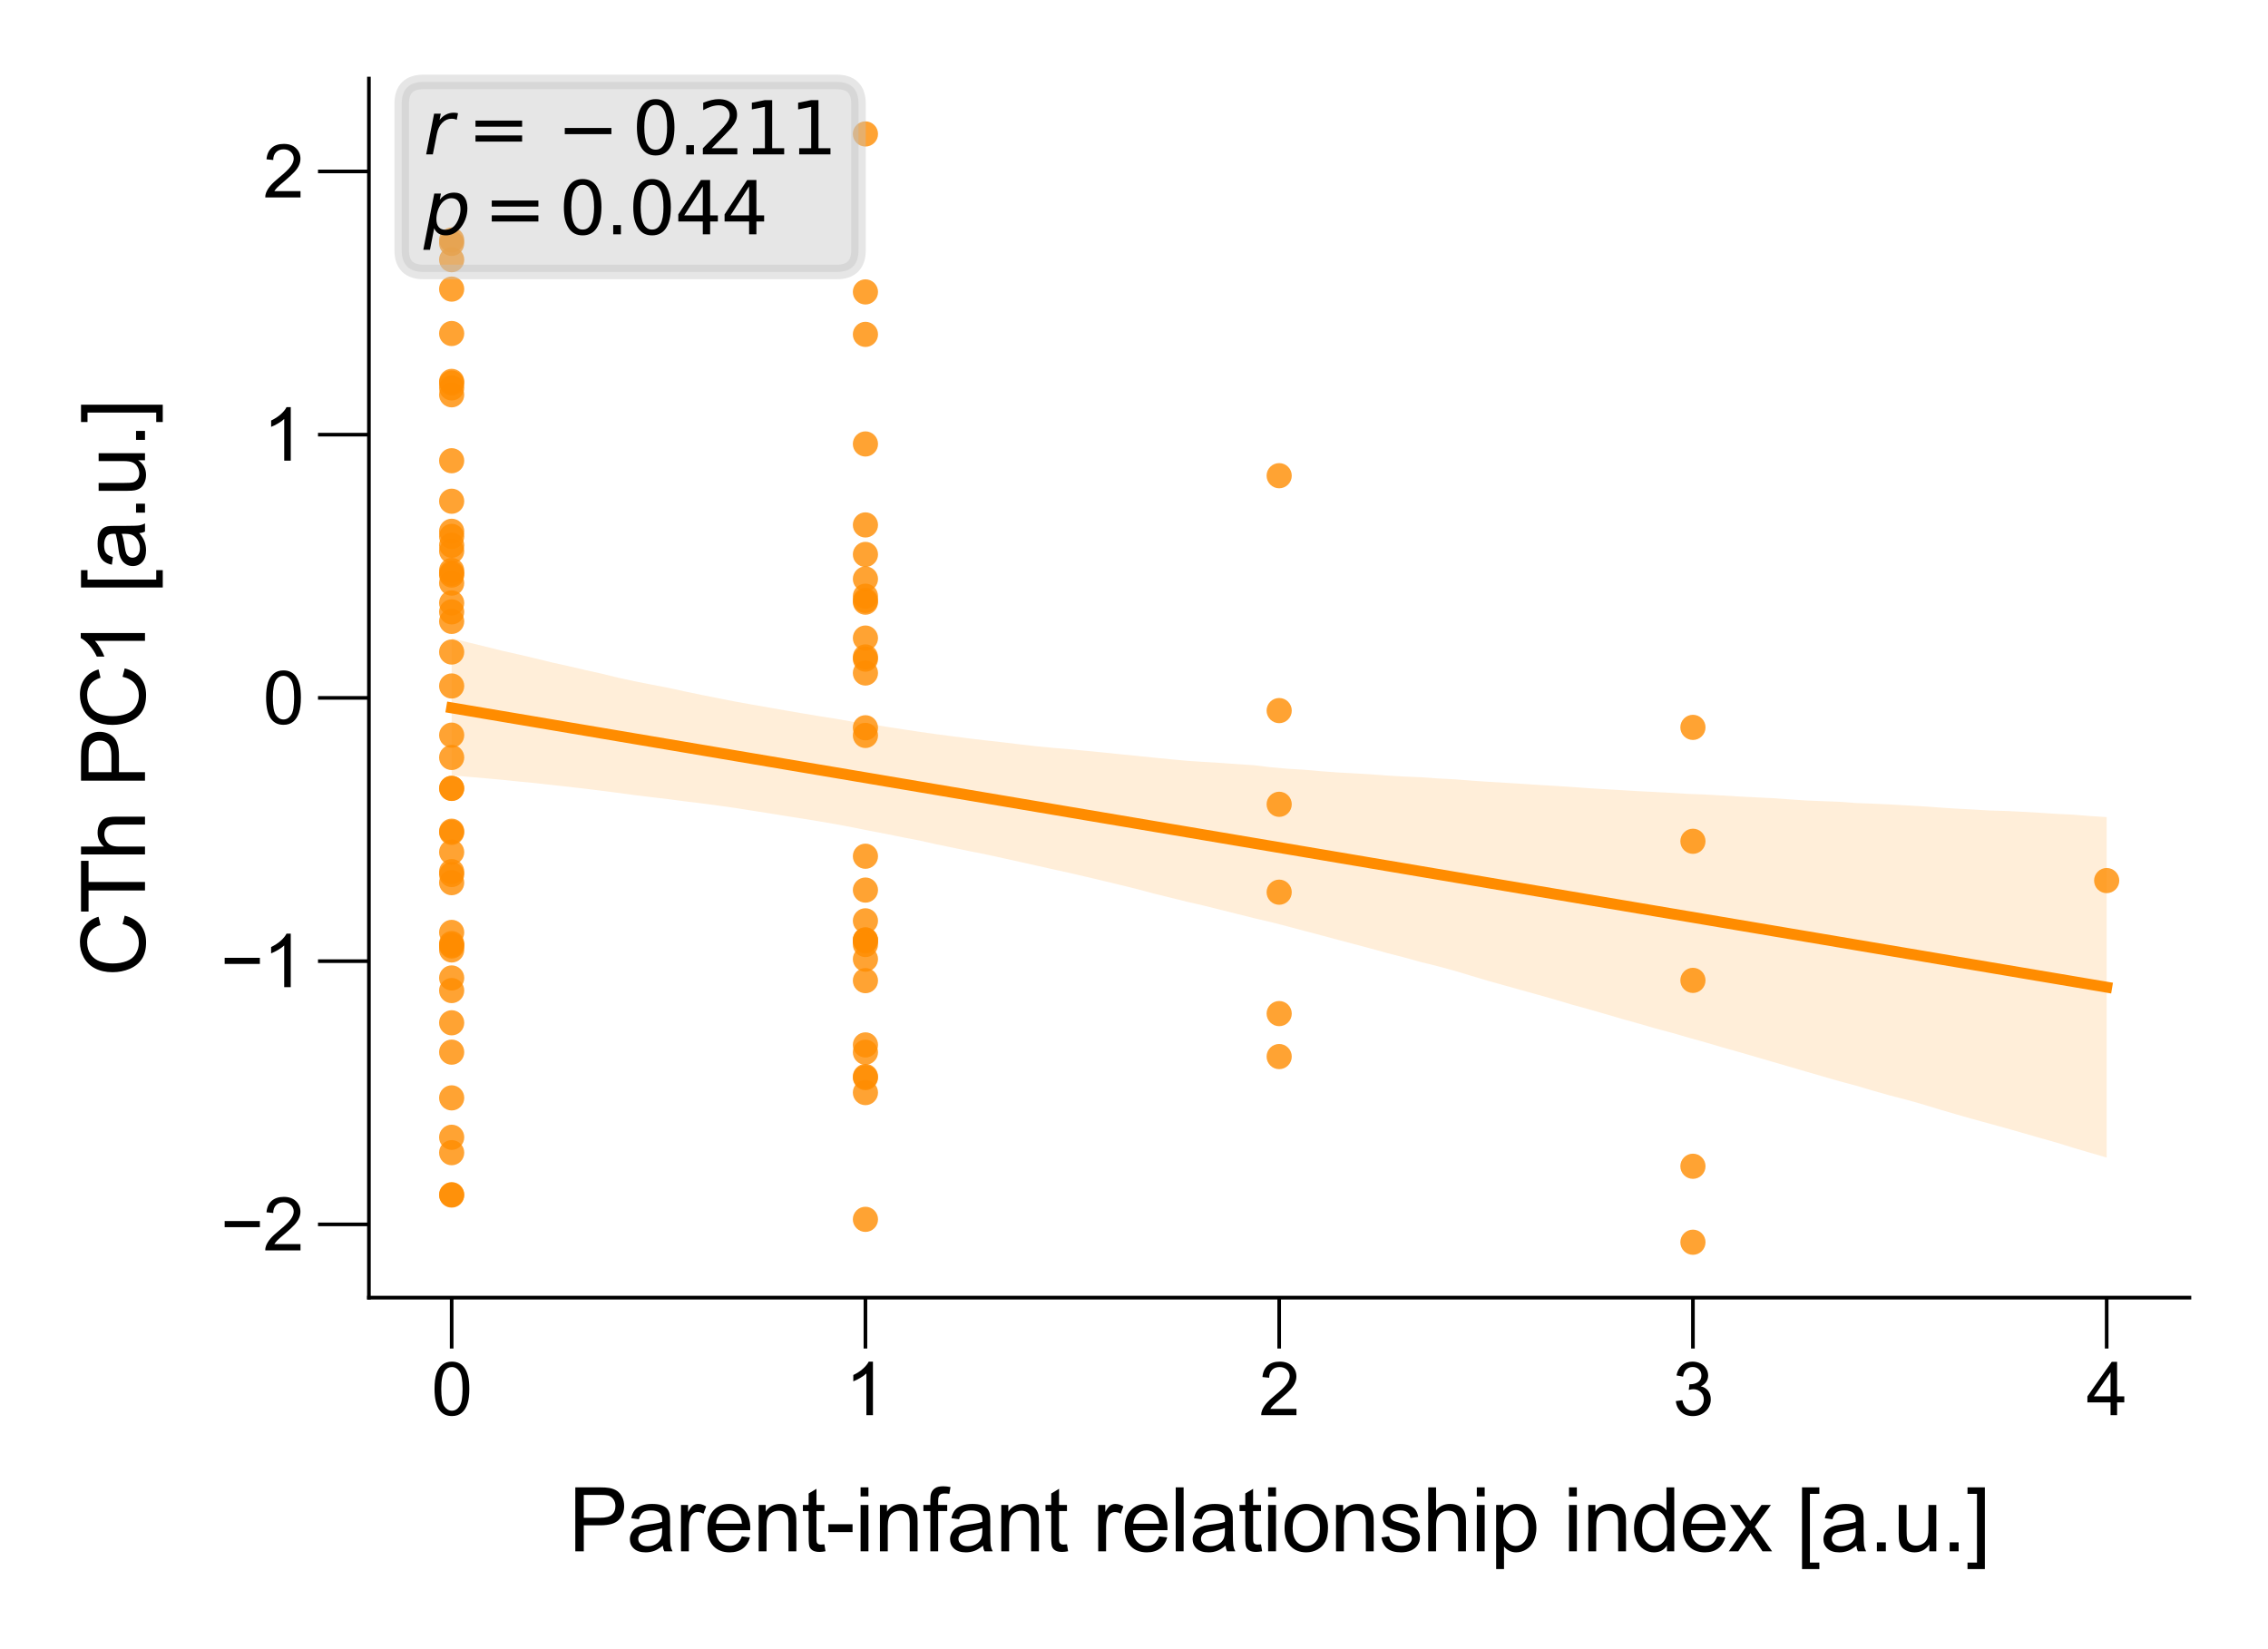 <?xml version="1.0" encoding="utf-8" standalone="no"?>
<!DOCTYPE svg PUBLIC "-//W3C//DTD SVG 1.1//EN"
  "http://www.w3.org/Graphics/SVG/1.1/DTD/svg11.dtd">
<svg xmlns:xlink="http://www.w3.org/1999/xlink" width="155.906pt" height="113.386pt" viewBox="0 0 155.906 113.386" xmlns="http://www.w3.org/2000/svg" version="1.1">
 <defs>
  <style type="text/css">*{stroke-linejoin: round; stroke-linecap: butt}</style>
 </defs>
 <g id="figure_1">
  <g id="patch_1">
   <path d="M 0 113.386 
L 155.906 113.386 
L 155.906 0 
L 0 0 
z
" style="fill: #ffffff"/>
  </g>
  <g id="axes_1">
   <g id="patch_2">
    <path d="M 25.36 89.218 
L 150.506 89.218 
L 150.506 5.4 
L 25.36 5.4 
z
" style="fill: #ffffff"/>
   </g>
   <g id="PathCollection_1">
    <defs>
     <path id="C0_0_59b80aefec" d="M 0 0.866 
C 0.23 0.866 0.45 0.775 0.612 0.612 
C 0.775 0.45 0.866 0.23 0.866 -0 
C 0.866 -0.23 0.775 -0.45 0.612 -0.612 
C 0.45 -0.775 0.23 -0.866 0 -0.866 
C -0.23 -0.866 -0.45 -0.775 -0.612 -0.612 
C -0.775 -0.45 -0.866 -0.23 -0.866 0 
C -0.866 0.23 -0.775 0.45 -0.612 0.612 
C -0.45 0.775 -0.23 0.866 0 0.866 
z
"/>
    </defs>
    <g clip-path="url(#p3f07dec736)">
     <use xlink:href="#C0_0_59b80aefec" x="31.048" y="39.413" style="fill: #ff8c00; fill-opacity: 0.8"/>
    </g>
    <g clip-path="url(#p3f07dec736)">
     <use xlink:href="#C0_0_59b80aefec" x="59.491" y="58.869" style="fill: #ff8c00; fill-opacity: 0.8"/>
    </g>
    <g clip-path="url(#p3f07dec736)">
     <use xlink:href="#C0_0_59b80aefec" x="31.048" y="26.334" style="fill: #ff8c00; fill-opacity: 0.8"/>
    </g>
    <g clip-path="url(#p3f07dec736)">
     <use xlink:href="#C0_0_59b80aefec" x="31.048" y="36.527" style="fill: #ff8c00; fill-opacity: 0.8"/>
    </g>
    <g clip-path="url(#p3f07dec736)">
     <use xlink:href="#C0_0_59b80aefec" x="59.491" y="64.938" style="fill: #ff8c00; fill-opacity: 0.8"/>
    </g>
    <g clip-path="url(#p3f07dec736)">
     <use xlink:href="#C0_0_59b80aefec" x="31.048" y="54.208" style="fill: #ff8c00; fill-opacity: 0.8"/>
    </g>
    <g clip-path="url(#p3f07dec736)">
     <use xlink:href="#C0_0_59b80aefec" x="31.048" y="78.192" style="fill: #ff8c00; fill-opacity: 0.8"/>
    </g>
    <g clip-path="url(#p3f07dec736)">
     <use xlink:href="#C0_0_59b80aefec" x="116.375" y="57.841" style="fill: #ff8c00; fill-opacity: 0.8"/>
    </g>
    <g clip-path="url(#p3f07dec736)">
     <use xlink:href="#C0_0_59b80aefec" x="31.048" y="65.313" style="fill: #ff8c00; fill-opacity: 0.8"/>
    </g>
    <g clip-path="url(#p3f07dec736)">
     <use xlink:href="#C0_0_59b80aefec" x="59.491" y="9.21" style="fill: #ff8c00; fill-opacity: 0.8"/>
    </g>
    <g clip-path="url(#p3f07dec736)">
     <use xlink:href="#C0_0_59b80aefec" x="87.933" y="72.643" style="fill: #ff8c00; fill-opacity: 0.8"/>
    </g>
    <g clip-path="url(#p3f07dec736)">
     <use xlink:href="#C0_0_59b80aefec" x="59.491" y="45.167" style="fill: #ff8c00; fill-opacity: 0.8"/>
    </g>
    <g clip-path="url(#p3f07dec736)">
     <use xlink:href="#C0_0_59b80aefec" x="59.491" y="38.119" style="fill: #ff8c00; fill-opacity: 0.8"/>
    </g>
    <g clip-path="url(#p3f07dec736)">
     <use xlink:href="#C0_0_59b80aefec" x="59.491" y="22.99" style="fill: #ff8c00; fill-opacity: 0.8"/>
    </g>
    <g clip-path="url(#p3f07dec736)">
     <use xlink:href="#C0_0_59b80aefec" x="59.491" y="61.196" style="fill: #ff8c00; fill-opacity: 0.8"/>
    </g>
    <g clip-path="url(#p3f07dec736)">
     <use xlink:href="#C0_0_59b80aefec" x="31.048" y="37.887" style="fill: #ff8c00; fill-opacity: 0.8"/>
    </g>
    <g clip-path="url(#p3f07dec736)">
     <use xlink:href="#C0_0_59b80aefec" x="59.491" y="41.402" style="fill: #ff8c00; fill-opacity: 0.8"/>
    </g>
    <g clip-path="url(#p3f07dec736)">
     <use xlink:href="#C0_0_59b80aefec" x="59.491" y="41.284" style="fill: #ff8c00; fill-opacity: 0.8"/>
    </g>
    <g clip-path="url(#p3f07dec736)">
     <use xlink:href="#C0_0_59b80aefec" x="59.491" y="71.842" style="fill: #ff8c00; fill-opacity: 0.8"/>
    </g>
    <g clip-path="url(#p3f07dec736)">
     <use xlink:href="#C0_0_59b80aefec" x="87.933" y="48.856" style="fill: #ff8c00; fill-opacity: 0.8"/>
    </g>
    <g clip-path="url(#p3f07dec736)">
     <use xlink:href="#C0_0_59b80aefec" x="59.491" y="83.834" style="fill: #ff8c00; fill-opacity: 0.8"/>
    </g>
    <g clip-path="url(#p3f07dec736)">
     <use xlink:href="#C0_0_59b80aefec" x="31.048" y="64.872" style="fill: #ff8c00; fill-opacity: 0.8"/>
    </g>
    <g clip-path="url(#p3f07dec736)">
     <use xlink:href="#C0_0_59b80aefec" x="31.048" y="47.164" style="fill: #ff8c00; fill-opacity: 0.8"/>
    </g>
    <g clip-path="url(#p3f07dec736)">
     <use xlink:href="#C0_0_59b80aefec" x="31.048" y="37.489" style="fill: #ff8c00; fill-opacity: 0.8"/>
    </g>
    <g clip-path="url(#p3f07dec736)">
     <use xlink:href="#C0_0_59b80aefec" x="144.817" y="60.543" style="fill: #ff8c00; fill-opacity: 0.8"/>
    </g>
    <g clip-path="url(#p3f07dec736)">
     <use xlink:href="#C0_0_59b80aefec" x="116.375" y="50.01" style="fill: #ff8c00; fill-opacity: 0.8"/>
    </g>
    <g clip-path="url(#p3f07dec736)">
     <use xlink:href="#C0_0_59b80aefec" x="31.048" y="39.221" style="fill: #ff8c00; fill-opacity: 0.8"/>
    </g>
    <g clip-path="url(#p3f07dec736)">
     <use xlink:href="#C0_0_59b80aefec" x="31.048" y="16.733" style="fill: #ff8c00; fill-opacity: 0.8"/>
    </g>
    <g clip-path="url(#p3f07dec736)">
     <use xlink:href="#C0_0_59b80aefec" x="59.491" y="75.12" style="fill: #ff8c00; fill-opacity: 0.8"/>
    </g>
    <g clip-path="url(#p3f07dec736)">
     <use xlink:href="#C0_0_59b80aefec" x="59.491" y="74.013" style="fill: #ff8c00; fill-opacity: 0.8"/>
    </g>
    <g clip-path="url(#p3f07dec736)">
     <use xlink:href="#C0_0_59b80aefec" x="31.048" y="44.829" style="fill: #ff8c00; fill-opacity: 0.8"/>
    </g>
    <g clip-path="url(#p3f07dec736)">
     <use xlink:href="#C0_0_59b80aefec" x="31.048" y="36.879" style="fill: #ff8c00; fill-opacity: 0.8"/>
    </g>
    <g clip-path="url(#p3f07dec736)">
     <use xlink:href="#C0_0_59b80aefec" x="59.491" y="40.992" style="fill: #ff8c00; fill-opacity: 0.8"/>
    </g>
    <g clip-path="url(#p3f07dec736)">
     <use xlink:href="#C0_0_59b80aefec" x="87.933" y="69.689" style="fill: #ff8c00; fill-opacity: 0.8"/>
    </g>
    <g clip-path="url(#p3f07dec736)">
     <use xlink:href="#C0_0_59b80aefec" x="31.048" y="52.079" style="fill: #ff8c00; fill-opacity: 0.8"/>
    </g>
    <g clip-path="url(#p3f07dec736)">
     <use xlink:href="#C0_0_59b80aefec" x="59.491" y="64.616" style="fill: #ff8c00; fill-opacity: 0.8"/>
    </g>
    <g clip-path="url(#p3f07dec736)">
     <use xlink:href="#C0_0_59b80aefec" x="31.048" y="34.461" style="fill: #ff8c00; fill-opacity: 0.8"/>
    </g>
    <g clip-path="url(#p3f07dec736)">
     <use xlink:href="#C0_0_59b80aefec" x="59.491" y="64.691" style="fill: #ff8c00; fill-opacity: 0.8"/>
    </g>
    <g clip-path="url(#p3f07dec736)">
     <use xlink:href="#C0_0_59b80aefec" x="59.491" y="43.869" style="fill: #ff8c00; fill-opacity: 0.8"/>
    </g>
    <g clip-path="url(#p3f07dec736)">
     <use xlink:href="#C0_0_59b80aefec" x="59.491" y="36.091" style="fill: #ff8c00; fill-opacity: 0.8"/>
    </g>
    <g clip-path="url(#p3f07dec736)">
     <use xlink:href="#C0_0_59b80aefec" x="59.491" y="65.944" style="fill: #ff8c00; fill-opacity: 0.8"/>
    </g>
    <g clip-path="url(#p3f07dec736)">
     <use xlink:href="#C0_0_59b80aefec" x="31.048" y="65.042" style="fill: #ff8c00; fill-opacity: 0.8"/>
    </g>
    <g clip-path="url(#p3f07dec736)">
     <use xlink:href="#C0_0_59b80aefec" x="31.048" y="42.068" style="fill: #ff8c00; fill-opacity: 0.8"/>
    </g>
    <g clip-path="url(#p3f07dec736)">
     <use xlink:href="#C0_0_59b80aefec" x="31.048" y="26.221" style="fill: #ff8c00; fill-opacity: 0.8"/>
    </g>
    <g clip-path="url(#p3f07dec736)">
     <use xlink:href="#C0_0_59b80aefec" x="116.375" y="80.185" style="fill: #ff8c00; fill-opacity: 0.8"/>
    </g>
    <g clip-path="url(#p3f07dec736)">
     <use xlink:href="#C0_0_59b80aefec" x="31.048" y="57.148" style="fill: #ff8c00; fill-opacity: 0.8"/>
    </g>
    <g clip-path="url(#p3f07dec736)">
     <use xlink:href="#C0_0_59b80aefec" x="31.048" y="42.724" style="fill: #ff8c00; fill-opacity: 0.8"/>
    </g>
    <g clip-path="url(#p3f07dec736)">
     <use xlink:href="#C0_0_59b80aefec" x="59.491" y="50.565" style="fill: #ff8c00; fill-opacity: 0.8"/>
    </g>
    <g clip-path="url(#p3f07dec736)">
     <use xlink:href="#C0_0_59b80aefec" x="31.048" y="39.537" style="fill: #ff8c00; fill-opacity: 0.8"/>
    </g>
    <g clip-path="url(#p3f07dec736)">
     <use xlink:href="#C0_0_59b80aefec" x="59.491" y="30.524" style="fill: #ff8c00; fill-opacity: 0.8"/>
    </g>
    <g clip-path="url(#p3f07dec736)">
     <use xlink:href="#C0_0_59b80aefec" x="31.048" y="79.251" style="fill: #ff8c00; fill-opacity: 0.8"/>
    </g>
    <g clip-path="url(#p3f07dec736)">
     <use xlink:href="#C0_0_59b80aefec" x="116.375" y="85.408" style="fill: #ff8c00; fill-opacity: 0.8"/>
    </g>
    <g clip-path="url(#p3f07dec736)">
     <use xlink:href="#C0_0_59b80aefec" x="31.048" y="82.139" style="fill: #ff8c00; fill-opacity: 0.8"/>
    </g>
    <g clip-path="url(#p3f07dec736)">
     <use xlink:href="#C0_0_59b80aefec" x="31.048" y="27.144" style="fill: #ff8c00; fill-opacity: 0.8"/>
    </g>
    <g clip-path="url(#p3f07dec736)">
     <use xlink:href="#C0_0_59b80aefec" x="59.491" y="67.423" style="fill: #ff8c00; fill-opacity: 0.8"/>
    </g>
    <g clip-path="url(#p3f07dec736)">
     <use xlink:href="#C0_0_59b80aefec" x="87.933" y="55.299" style="fill: #ff8c00; fill-opacity: 0.8"/>
    </g>
    <g clip-path="url(#p3f07dec736)">
     <use xlink:href="#C0_0_59b80aefec" x="31.048" y="31.677" style="fill: #ff8c00; fill-opacity: 0.8"/>
    </g>
    <g clip-path="url(#p3f07dec736)">
     <use xlink:href="#C0_0_59b80aefec" x="31.048" y="64.974" style="fill: #ff8c00; fill-opacity: 0.8"/>
    </g>
    <g clip-path="url(#p3f07dec736)">
     <use xlink:href="#C0_0_59b80aefec" x="59.491" y="64.638" style="fill: #ff8c00; fill-opacity: 0.8"/>
    </g>
    <g clip-path="url(#p3f07dec736)">
     <use xlink:href="#C0_0_59b80aefec" x="31.048" y="57.23" style="fill: #ff8c00; fill-opacity: 0.8"/>
    </g>
    <g clip-path="url(#p3f07dec736)">
     <use xlink:href="#C0_0_59b80aefec" x="31.048" y="68.105" style="fill: #ff8c00; fill-opacity: 0.8"/>
    </g>
    <g clip-path="url(#p3f07dec736)">
     <use xlink:href="#C0_0_59b80aefec" x="59.491" y="39.807" style="fill: #ff8c00; fill-opacity: 0.8"/>
    </g>
    <g clip-path="url(#p3f07dec736)">
     <use xlink:href="#C0_0_59b80aefec" x="31.048" y="70.321" style="fill: #ff8c00; fill-opacity: 0.8"/>
    </g>
    <g clip-path="url(#p3f07dec736)">
     <use xlink:href="#C0_0_59b80aefec" x="59.491" y="45.316" style="fill: #ff8c00; fill-opacity: 0.8"/>
    </g>
    <g clip-path="url(#p3f07dec736)">
     <use xlink:href="#C0_0_59b80aefec" x="31.048" y="22.93" style="fill: #ff8c00; fill-opacity: 0.8"/>
    </g>
    <g clip-path="url(#p3f07dec736)">
     <use xlink:href="#C0_0_59b80aefec" x="31.048" y="41.455" style="fill: #ff8c00; fill-opacity: 0.8"/>
    </g>
    <g clip-path="url(#p3f07dec736)">
     <use xlink:href="#C0_0_59b80aefec" x="59.491" y="74.089" style="fill: #ff8c00; fill-opacity: 0.8"/>
    </g>
    <g clip-path="url(#p3f07dec736)">
     <use xlink:href="#C0_0_59b80aefec" x="59.491" y="63.31" style="fill: #ff8c00; fill-opacity: 0.8"/>
    </g>
    <g clip-path="url(#p3f07dec736)">
     <use xlink:href="#C0_0_59b80aefec" x="31.048" y="16.499" style="fill: #ff8c00; fill-opacity: 0.8"/>
    </g>
    <g clip-path="url(#p3f07dec736)">
     <use xlink:href="#C0_0_59b80aefec" x="31.048" y="59.928" style="fill: #ff8c00; fill-opacity: 0.8"/>
    </g>
    <g clip-path="url(#p3f07dec736)">
     <use xlink:href="#C0_0_59b80aefec" x="31.048" y="19.877" style="fill: #ff8c00; fill-opacity: 0.8"/>
    </g>
    <g clip-path="url(#p3f07dec736)">
     <use xlink:href="#C0_0_59b80aefec" x="116.375" y="67.405" style="fill: #ff8c00; fill-opacity: 0.8"/>
    </g>
    <g clip-path="url(#p3f07dec736)">
     <use xlink:href="#C0_0_59b80aefec" x="31.048" y="58.589" style="fill: #ff8c00; fill-opacity: 0.8"/>
    </g>
    <g clip-path="url(#p3f07dec736)">
     <use xlink:href="#C0_0_59b80aefec" x="59.491" y="50.037" style="fill: #ff8c00; fill-opacity: 0.8"/>
    </g>
    <g clip-path="url(#p3f07dec736)">
     <use xlink:href="#C0_0_59b80aefec" x="59.491" y="72.345" style="fill: #ff8c00; fill-opacity: 0.8"/>
    </g>
    <g clip-path="url(#p3f07dec736)">
     <use xlink:href="#C0_0_59b80aefec" x="31.048" y="50.544" style="fill: #ff8c00; fill-opacity: 0.8"/>
    </g>
    <g clip-path="url(#p3f07dec736)">
     <use xlink:href="#C0_0_59b80aefec" x="59.491" y="46.272" style="fill: #ff8c00; fill-opacity: 0.8"/>
    </g>
    <g clip-path="url(#p3f07dec736)">
     <use xlink:href="#C0_0_59b80aefec" x="31.048" y="75.483" style="fill: #ff8c00; fill-opacity: 0.8"/>
    </g>
    <g clip-path="url(#p3f07dec736)">
     <use xlink:href="#C0_0_59b80aefec" x="31.048" y="40.091" style="fill: #ff8c00; fill-opacity: 0.8"/>
    </g>
    <g clip-path="url(#p3f07dec736)">
     <use xlink:href="#C0_0_59b80aefec" x="87.933" y="61.341" style="fill: #ff8c00; fill-opacity: 0.8"/>
    </g>
    <g clip-path="url(#p3f07dec736)">
     <use xlink:href="#C0_0_59b80aefec" x="59.491" y="20.071" style="fill: #ff8c00; fill-opacity: 0.8"/>
    </g>
    <g clip-path="url(#p3f07dec736)">
     <use xlink:href="#C0_0_59b80aefec" x="31.048" y="67.238" style="fill: #ff8c00; fill-opacity: 0.8"/>
    </g>
    <g clip-path="url(#p3f07dec736)">
     <use xlink:href="#C0_0_59b80aefec" x="31.048" y="82.166" style="fill: #ff8c00; fill-opacity: 0.8"/>
    </g>
    <g clip-path="url(#p3f07dec736)">
     <use xlink:href="#C0_0_59b80aefec" x="31.048" y="60.686" style="fill: #ff8c00; fill-opacity: 0.8"/>
    </g>
    <g clip-path="url(#p3f07dec736)">
     <use xlink:href="#C0_0_59b80aefec" x="31.048" y="60.128" style="fill: #ff8c00; fill-opacity: 0.8"/>
    </g>
    <g clip-path="url(#p3f07dec736)">
     <use xlink:href="#C0_0_59b80aefec" x="31.048" y="64.106" style="fill: #ff8c00; fill-opacity: 0.8"/>
    </g>
    <g clip-path="url(#p3f07dec736)">
     <use xlink:href="#C0_0_59b80aefec" x="87.933" y="32.706" style="fill: #ff8c00; fill-opacity: 0.8"/>
    </g>
    <g clip-path="url(#p3f07dec736)">
     <use xlink:href="#C0_0_59b80aefec" x="31.048" y="26.669" style="fill: #ff8c00; fill-opacity: 0.8"/>
    </g>
    <g clip-path="url(#p3f07dec736)">
     <use xlink:href="#C0_0_59b80aefec" x="31.048" y="54.199" style="fill: #ff8c00; fill-opacity: 0.8"/>
    </g>
    <g clip-path="url(#p3f07dec736)">
     <use xlink:href="#C0_0_59b80aefec" x="31.048" y="17.855" style="fill: #ff8c00; fill-opacity: 0.8"/>
    </g>
    <g clip-path="url(#p3f07dec736)">
     <use xlink:href="#C0_0_59b80aefec" x="31.048" y="72.339" style="fill: #ff8c00; fill-opacity: 0.8"/>
    </g>
   </g>
   <g id="PolyCollection_1">
    <path d="M 31.048 43.882 
L 31.048 53.304 
L 32.198 53.41 
L 33.347 53.507 
L 34.496 53.612 
L 35.645 53.731 
L 36.794 53.842 
L 37.944 53.97 
L 39.093 54.096 
L 40.242 54.228 
L 41.391 54.371 
L 42.54 54.519 
L 43.689 54.675 
L 44.839 54.814 
L 45.988 54.95 
L 47.137 55.101 
L 48.286 55.241 
L 49.435 55.394 
L 50.584 55.558 
L 51.734 55.74 
L 52.883 55.919 
L 54.032 56.106 
L 55.181 56.286 
L 56.33 56.473 
L 57.48 56.673 
L 58.629 56.889 
L 59.778 57.119 
L 60.927 57.338 
L 62.076 57.573 
L 63.225 57.793 
L 64.375 58.052 
L 65.524 58.287 
L 66.673 58.527 
L 67.822 58.755 
L 68.971 59.006 
L 70.12 59.26 
L 71.27 59.518 
L 72.419 59.775 
L 73.568 60.028 
L 74.717 60.296 
L 75.866 60.567 
L 77.016 60.846 
L 78.165 61.128 
L 79.314 61.436 
L 80.463 61.718 
L 81.612 62.002 
L 82.761 62.267 
L 83.911 62.554 
L 85.06 62.842 
L 86.209 63.129 
L 87.358 63.397 
L 88.507 63.693 
L 89.657 64 
L 90.806 64.304 
L 91.955 64.611 
L 93.104 64.916 
L 94.253 65.221 
L 95.402 65.54 
L 96.552 65.833 
L 97.701 66.152 
L 98.85 66.437 
L 99.999 66.746 
L 101.148 67.094 
L 102.297 67.438 
L 103.447 67.758 
L 104.596 68.08 
L 105.745 68.398 
L 106.894 68.725 
L 108.043 69.068 
L 109.193 69.385 
L 110.342 69.715 
L 111.491 70.052 
L 112.64 70.373 
L 113.789 70.706 
L 114.938 71.012 
L 116.088 71.347 
L 117.237 71.668 
L 118.386 72.007 
L 119.535 72.33 
L 120.684 72.664 
L 121.834 73 
L 122.983 73.334 
L 124.132 73.669 
L 125.281 74.002 
L 126.43 74.334 
L 127.579 74.64 
L 128.729 74.983 
L 129.878 75.306 
L 131.027 75.605 
L 132.176 75.928 
L 133.325 76.28 
L 134.474 76.615 
L 135.624 76.944 
L 136.773 77.258 
L 137.922 77.575 
L 139.071 77.902 
L 140.22 78.234 
L 141.37 78.558 
L 142.519 78.916 
L 143.668 79.253 
L 144.817 79.587 
L 144.817 56.178 
L 144.817 56.178 
L 143.668 56.105 
L 142.519 56.012 
L 141.37 55.956 
L 140.22 55.881 
L 139.071 55.816 
L 137.922 55.757 
L 136.773 55.725 
L 135.624 55.656 
L 134.474 55.596 
L 133.325 55.52 
L 132.176 55.438 
L 131.027 55.37 
L 129.878 55.307 
L 128.729 55.253 
L 127.579 55.211 
L 126.43 55.125 
L 125.281 55.082 
L 124.132 55.035 
L 122.983 54.957 
L 121.834 54.876 
L 120.684 54.819 
L 119.535 54.761 
L 118.386 54.693 
L 117.237 54.628 
L 116.088 54.584 
L 114.938 54.514 
L 113.789 54.454 
L 112.64 54.396 
L 111.491 54.327 
L 110.342 54.261 
L 109.193 54.19 
L 108.043 54.106 
L 106.894 54.033 
L 105.745 53.966 
L 104.596 53.888 
L 103.447 53.818 
L 102.297 53.75 
L 101.148 53.672 
L 99.999 53.58 
L 98.85 53.522 
L 97.701 53.439 
L 96.552 53.39 
L 95.402 53.325 
L 94.253 53.239 
L 93.104 53.171 
L 91.955 53.109 
L 90.806 53.024 
L 89.657 52.924 
L 88.507 52.853 
L 87.358 52.752 
L 86.209 52.613 
L 85.06 52.536 
L 83.911 52.454 
L 82.761 52.386 
L 81.612 52.308 
L 80.463 52.202 
L 79.314 52.089 
L 78.165 51.97 
L 77.016 51.858 
L 75.866 51.738 
L 74.717 51.627 
L 73.568 51.517 
L 72.419 51.421 
L 71.27 51.312 
L 70.12 51.18 
L 68.971 51.04 
L 67.822 50.911 
L 66.673 50.776 
L 65.524 50.629 
L 64.375 50.48 
L 63.225 50.317 
L 62.076 50.144 
L 60.927 49.966 
L 59.778 49.781 
L 58.629 49.624 
L 57.48 49.421 
L 56.33 49.242 
L 55.181 49.049 
L 54.032 48.852 
L 52.883 48.65 
L 51.734 48.449 
L 50.584 48.244 
L 49.435 48.018 
L 48.286 47.789 
L 47.137 47.551 
L 45.988 47.3 
L 44.839 47.079 
L 43.689 46.852 
L 42.54 46.607 
L 41.391 46.324 
L 40.242 46.069 
L 39.093 45.801 
L 37.944 45.547 
L 36.794 45.265 
L 35.645 44.996 
L 34.496 44.736 
L 33.347 44.449 
L 32.198 44.17 
L 31.048 43.882 
z
" clip-path="url(#p3f07dec736)" style="fill: #ff8c00; fill-opacity: 0.15"/>
   </g>
   <g id="matplotlib.axis_1">
    <g id="xtick_1">
     <g id="line2d_1">
      <defs>
       <path id="m1e09499261" d="M 0 0 
L 0 3.5 
" style="stroke: #000000; stroke-width: 0.25"/>
      </defs>
      <g>
       <use xlink:href="#m1e09499261" x="31.048" y="89.218" style="stroke: #000000; stroke-width: 0.25"/>
      </g>
     </g>
     <g id="text_1">
      <!-- 0 -->
      <g transform="translate(29.658 97.297) scale(0.05 -0.05)">
       <defs>
        <path id="ArialMT-30" d="M 266 2259 
Q 266 3072 433 3567 
Q 600 4063 929 4331 
Q 1259 4600 1759 4600 
Q 2128 4600 2406 4451 
Q 2684 4303 2865 4023 
Q 3047 3744 3150 3342 
Q 3253 2941 3253 2259 
Q 3253 1453 3087 958 
Q 2922 463 2592 192 
Q 2263 -78 1759 -78 
Q 1097 -78 719 397 
Q 266 969 266 2259 
z
M 844 2259 
Q 844 1131 1108 757 
Q 1372 384 1759 384 
Q 2147 384 2411 759 
Q 2675 1134 2675 2259 
Q 2675 3391 2411 3762 
Q 2147 4134 1753 4134 
Q 1366 4134 1134 3806 
Q 844 3388 844 2259 
z
" transform="scale(0.016)"/>
       </defs>
       <use xlink:href="#ArialMT-30"/>
      </g>
     </g>
    </g>
    <g id="xtick_2">
     <g id="line2d_2">
      <g>
       <use xlink:href="#m1e09499261" x="59.491" y="89.218" style="stroke: #000000; stroke-width: 0.25"/>
      </g>
     </g>
     <g id="text_2">
      <!-- 1 -->
      <g transform="translate(58.1 97.297) scale(0.05 -0.05)">
       <defs>
        <path id="ArialMT-31" d="M 2384 0 
L 1822 0 
L 1822 3584 
Q 1619 3391 1289 3197 
Q 959 3003 697 2906 
L 697 3450 
Q 1169 3672 1522 3987 
Q 1875 4303 2022 4600 
L 2384 4600 
L 2384 0 
z
" transform="scale(0.016)"/>
       </defs>
       <use xlink:href="#ArialMT-31"/>
      </g>
     </g>
    </g>
    <g id="xtick_3">
     <g id="line2d_3">
      <g>
       <use xlink:href="#m1e09499261" x="87.933" y="89.218" style="stroke: #000000; stroke-width: 0.25"/>
      </g>
     </g>
     <g id="text_3">
      <!-- 2 -->
      <g transform="translate(86.543 97.297) scale(0.05 -0.05)">
       <defs>
        <path id="ArialMT-32" d="M 3222 541 
L 3222 0 
L 194 0 
Q 188 203 259 391 
Q 375 700 629 1000 
Q 884 1300 1366 1694 
Q 2113 2306 2375 2664 
Q 2638 3022 2638 3341 
Q 2638 3675 2398 3904 
Q 2159 4134 1775 4134 
Q 1369 4134 1125 3890 
Q 881 3647 878 3216 
L 300 3275 
Q 359 3922 746 4261 
Q 1134 4600 1788 4600 
Q 2447 4600 2831 4234 
Q 3216 3869 3216 3328 
Q 3216 3053 3103 2787 
Q 2991 2522 2730 2228 
Q 2469 1934 1863 1422 
Q 1356 997 1212 845 
Q 1069 694 975 541 
L 3222 541 
z
" transform="scale(0.016)"/>
       </defs>
       <use xlink:href="#ArialMT-32"/>
      </g>
     </g>
    </g>
    <g id="xtick_4">
     <g id="line2d_4">
      <g>
       <use xlink:href="#m1e09499261" x="116.375" y="89.218" style="stroke: #000000; stroke-width: 0.25"/>
      </g>
     </g>
     <g id="text_4">
      <!-- 3 -->
      <g transform="translate(114.985 97.297) scale(0.05 -0.05)">
       <defs>
        <path id="ArialMT-33" d="M 269 1209 
L 831 1284 
Q 928 806 1161 595 
Q 1394 384 1728 384 
Q 2125 384 2398 659 
Q 2672 934 2672 1341 
Q 2672 1728 2419 1979 
Q 2166 2231 1775 2231 
Q 1616 2231 1378 2169 
L 1441 2663 
Q 1497 2656 1531 2656 
Q 1891 2656 2178 2843 
Q 2466 3031 2466 3422 
Q 2466 3731 2256 3934 
Q 2047 4138 1716 4138 
Q 1388 4138 1169 3931 
Q 950 3725 888 3313 
L 325 3413 
Q 428 3978 793 4289 
Q 1159 4600 1703 4600 
Q 2078 4600 2393 4439 
Q 2709 4278 2876 4000 
Q 3044 3722 3044 3409 
Q 3044 3113 2884 2869 
Q 2725 2625 2413 2481 
Q 2819 2388 3044 2092 
Q 3269 1797 3269 1353 
Q 3269 753 2831 336 
Q 2394 -81 1725 -81 
Q 1122 -81 723 278 
Q 325 638 269 1209 
z
" transform="scale(0.016)"/>
       </defs>
       <use xlink:href="#ArialMT-33"/>
      </g>
     </g>
    </g>
    <g id="xtick_5">
     <g id="line2d_5">
      <g>
       <use xlink:href="#m1e09499261" x="144.817" y="89.218" style="stroke: #000000; stroke-width: 0.25"/>
      </g>
     </g>
     <g id="text_5">
      <!-- 4 -->
      <g transform="translate(143.427 97.297) scale(0.05 -0.05)">
       <defs>
        <path id="ArialMT-34" d="M 2069 0 
L 2069 1097 
L 81 1097 
L 81 1613 
L 2172 4581 
L 2631 4581 
L 2631 1613 
L 3250 1613 
L 3250 1097 
L 2631 1097 
L 2631 0 
L 2069 0 
z
M 2069 1613 
L 2069 3678 
L 634 1613 
L 2069 1613 
z
" transform="scale(0.016)"/>
       </defs>
       <use xlink:href="#ArialMT-34"/>
      </g>
     </g>
    </g>
    <g id="text_6">
     <!-- Parent-infant relationship index [a.u.] -->
     <g transform="translate(39.074 106.659) scale(0.06 -0.06)">
      <defs>
       <path id="ArialMT-50" d="M 494 0 
L 494 4581 
L 2222 4581 
Q 2678 4581 2919 4538 
Q 3256 4481 3484 4323 
Q 3713 4166 3852 3881 
Q 3991 3597 3991 3256 
Q 3991 2672 3619 2267 
Q 3247 1863 2275 1863 
L 1100 1863 
L 1100 0 
L 494 0 
z
M 1100 2403 
L 2284 2403 
Q 2872 2403 3119 2622 
Q 3366 2841 3366 3238 
Q 3366 3525 3220 3729 
Q 3075 3934 2838 4000 
Q 2684 4041 2272 4041 
L 1100 4041 
L 1100 2403 
z
" transform="scale(0.016)"/>
       <path id="ArialMT-61" d="M 2588 409 
Q 2275 144 1986 34 
Q 1697 -75 1366 -75 
Q 819 -75 525 192 
Q 231 459 231 875 
Q 231 1119 342 1320 
Q 453 1522 633 1644 
Q 813 1766 1038 1828 
Q 1203 1872 1538 1913 
Q 2219 1994 2541 2106 
Q 2544 2222 2544 2253 
Q 2544 2597 2384 2738 
Q 2169 2928 1744 2928 
Q 1347 2928 1158 2789 
Q 969 2650 878 2297 
L 328 2372 
Q 403 2725 575 2942 
Q 747 3159 1072 3276 
Q 1397 3394 1825 3394 
Q 2250 3394 2515 3294 
Q 2781 3194 2906 3042 
Q 3031 2891 3081 2659 
Q 3109 2516 3109 2141 
L 3109 1391 
Q 3109 606 3145 398 
Q 3181 191 3288 0 
L 2700 0 
Q 2613 175 2588 409 
z
M 2541 1666 
Q 2234 1541 1622 1453 
Q 1275 1403 1131 1340 
Q 988 1278 909 1158 
Q 831 1038 831 891 
Q 831 666 1001 516 
Q 1172 366 1500 366 
Q 1825 366 2078 508 
Q 2331 650 2450 897 
Q 2541 1088 2541 1459 
L 2541 1666 
z
" transform="scale(0.016)"/>
       <path id="ArialMT-72" d="M 416 0 
L 416 3319 
L 922 3319 
L 922 2816 
Q 1116 3169 1280 3281 
Q 1444 3394 1641 3394 
Q 1925 3394 2219 3213 
L 2025 2691 
Q 1819 2813 1613 2813 
Q 1428 2813 1281 2702 
Q 1134 2591 1072 2394 
Q 978 2094 978 1738 
L 978 0 
L 416 0 
z
" transform="scale(0.016)"/>
       <path id="ArialMT-65" d="M 2694 1069 
L 3275 997 
Q 3138 488 2766 206 
Q 2394 -75 1816 -75 
Q 1088 -75 661 373 
Q 234 822 234 1631 
Q 234 2469 665 2931 
Q 1097 3394 1784 3394 
Q 2450 3394 2872 2941 
Q 3294 2488 3294 1666 
Q 3294 1616 3291 1516 
L 816 1516 
Q 847 969 1125 678 
Q 1403 388 1819 388 
Q 2128 388 2347 550 
Q 2566 713 2694 1069 
z
M 847 1978 
L 2700 1978 
Q 2663 2397 2488 2606 
Q 2219 2931 1791 2931 
Q 1403 2931 1139 2672 
Q 875 2413 847 1978 
z
" transform="scale(0.016)"/>
       <path id="ArialMT-6e" d="M 422 0 
L 422 3319 
L 928 3319 
L 928 2847 
Q 1294 3394 1984 3394 
Q 2284 3394 2536 3286 
Q 2788 3178 2913 3003 
Q 3038 2828 3088 2588 
Q 3119 2431 3119 2041 
L 3119 0 
L 2556 0 
L 2556 2019 
Q 2556 2363 2490 2533 
Q 2425 2703 2258 2804 
Q 2091 2906 1866 2906 
Q 1506 2906 1245 2678 
Q 984 2450 984 1813 
L 984 0 
L 422 0 
z
" transform="scale(0.016)"/>
       <path id="ArialMT-74" d="M 1650 503 
L 1731 6 
Q 1494 -44 1306 -44 
Q 1000 -44 831 53 
Q 663 150 594 308 
Q 525 466 525 972 
L 525 2881 
L 113 2881 
L 113 3319 
L 525 3319 
L 525 4141 
L 1084 4478 
L 1084 3319 
L 1650 3319 
L 1650 2881 
L 1084 2881 
L 1084 941 
Q 1084 700 1114 631 
Q 1144 563 1211 522 
Q 1278 481 1403 481 
Q 1497 481 1650 503 
z
" transform="scale(0.016)"/>
       <path id="ArialMT-2d" d="M 203 1375 
L 203 1941 
L 1931 1941 
L 1931 1375 
L 203 1375 
z
" transform="scale(0.016)"/>
       <path id="ArialMT-69" d="M 425 3934 
L 425 4581 
L 988 4581 
L 988 3934 
L 425 3934 
z
M 425 0 
L 425 3319 
L 988 3319 
L 988 0 
L 425 0 
z
" transform="scale(0.016)"/>
       <path id="ArialMT-66" d="M 556 0 
L 556 2881 
L 59 2881 
L 59 3319 
L 556 3319 
L 556 3672 
Q 556 4006 616 4169 
Q 697 4388 901 4523 
Q 1106 4659 1475 4659 
Q 1713 4659 2000 4603 
L 1916 4113 
Q 1741 4144 1584 4144 
Q 1328 4144 1222 4034 
Q 1116 3925 1116 3625 
L 1116 3319 
L 1763 3319 
L 1763 2881 
L 1116 2881 
L 1116 0 
L 556 0 
z
" transform="scale(0.016)"/>
       <path id="ArialMT-20" transform="scale(0.016)"/>
       <path id="ArialMT-6c" d="M 409 0 
L 409 4581 
L 972 4581 
L 972 0 
L 409 0 
z
" transform="scale(0.016)"/>
       <path id="ArialMT-6f" d="M 213 1659 
Q 213 2581 725 3025 
Q 1153 3394 1769 3394 
Q 2453 3394 2887 2945 
Q 3322 2497 3322 1706 
Q 3322 1066 3130 698 
Q 2938 331 2570 128 
Q 2203 -75 1769 -75 
Q 1072 -75 642 372 
Q 213 819 213 1659 
z
M 791 1659 
Q 791 1022 1069 705 
Q 1347 388 1769 388 
Q 2188 388 2466 706 
Q 2744 1025 2744 1678 
Q 2744 2294 2464 2611 
Q 2184 2928 1769 2928 
Q 1347 2928 1069 2612 
Q 791 2297 791 1659 
z
" transform="scale(0.016)"/>
       <path id="ArialMT-73" d="M 197 991 
L 753 1078 
Q 800 744 1014 566 
Q 1228 388 1613 388 
Q 2000 388 2187 545 
Q 2375 703 2375 916 
Q 2375 1106 2209 1216 
Q 2094 1291 1634 1406 
Q 1016 1563 777 1677 
Q 538 1791 414 1992 
Q 291 2194 291 2438 
Q 291 2659 392 2848 
Q 494 3038 669 3163 
Q 800 3259 1026 3326 
Q 1253 3394 1513 3394 
Q 1903 3394 2198 3281 
Q 2494 3169 2634 2976 
Q 2775 2784 2828 2463 
L 2278 2388 
Q 2241 2644 2061 2787 
Q 1881 2931 1553 2931 
Q 1166 2931 1000 2803 
Q 834 2675 834 2503 
Q 834 2394 903 2306 
Q 972 2216 1119 2156 
Q 1203 2125 1616 2013 
Q 2213 1853 2448 1751 
Q 2684 1650 2818 1456 
Q 2953 1263 2953 975 
Q 2953 694 2789 445 
Q 2625 197 2315 61 
Q 2006 -75 1616 -75 
Q 969 -75 630 194 
Q 291 463 197 991 
z
" transform="scale(0.016)"/>
       <path id="ArialMT-68" d="M 422 0 
L 422 4581 
L 984 4581 
L 984 2938 
Q 1378 3394 1978 3394 
Q 2347 3394 2619 3248 
Q 2891 3103 3008 2847 
Q 3125 2591 3125 2103 
L 3125 0 
L 2563 0 
L 2563 2103 
Q 2563 2525 2380 2717 
Q 2197 2909 1863 2909 
Q 1613 2909 1392 2779 
Q 1172 2650 1078 2428 
Q 984 2206 984 1816 
L 984 0 
L 422 0 
z
" transform="scale(0.016)"/>
       <path id="ArialMT-70" d="M 422 -1272 
L 422 3319 
L 934 3319 
L 934 2888 
Q 1116 3141 1344 3267 
Q 1572 3394 1897 3394 
Q 2322 3394 2647 3175 
Q 2972 2956 3137 2557 
Q 3303 2159 3303 1684 
Q 3303 1175 3120 767 
Q 2938 359 2589 142 
Q 2241 -75 1856 -75 
Q 1575 -75 1351 44 
Q 1128 163 984 344 
L 984 -1272 
L 422 -1272 
z
M 931 1641 
Q 931 1000 1190 694 
Q 1450 388 1819 388 
Q 2194 388 2461 705 
Q 2728 1022 2728 1688 
Q 2728 2322 2467 2637 
Q 2206 2953 1844 2953 
Q 1484 2953 1207 2617 
Q 931 2281 931 1641 
z
" transform="scale(0.016)"/>
       <path id="ArialMT-64" d="M 2575 0 
L 2575 419 
Q 2259 -75 1647 -75 
Q 1250 -75 917 144 
Q 584 363 401 755 
Q 219 1147 219 1656 
Q 219 2153 384 2558 
Q 550 2963 881 3178 
Q 1213 3394 1622 3394 
Q 1922 3394 2156 3267 
Q 2391 3141 2538 2938 
L 2538 4581 
L 3097 4581 
L 3097 0 
L 2575 0 
z
M 797 1656 
Q 797 1019 1065 703 
Q 1334 388 1700 388 
Q 2069 388 2326 689 
Q 2584 991 2584 1609 
Q 2584 2291 2321 2609 
Q 2059 2928 1675 2928 
Q 1300 2928 1048 2622 
Q 797 2316 797 1656 
z
" transform="scale(0.016)"/>
       <path id="ArialMT-78" d="M 47 0 
L 1259 1725 
L 138 3319 
L 841 3319 
L 1350 2541 
Q 1494 2319 1581 2169 
Q 1719 2375 1834 2534 
L 2394 3319 
L 3066 3319 
L 1919 1756 
L 3153 0 
L 2463 0 
L 1781 1031 
L 1600 1309 
L 728 0 
L 47 0 
z
" transform="scale(0.016)"/>
       <path id="ArialMT-5b" d="M 434 -1272 
L 434 4581 
L 1675 4581 
L 1675 4116 
L 997 4116 
L 997 -806 
L 1675 -806 
L 1675 -1272 
L 434 -1272 
z
" transform="scale(0.016)"/>
       <path id="ArialMT-2e" d="M 581 0 
L 581 641 
L 1222 641 
L 1222 0 
L 581 0 
z
" transform="scale(0.016)"/>
       <path id="ArialMT-75" d="M 2597 0 
L 2597 488 
Q 2209 -75 1544 -75 
Q 1250 -75 995 37 
Q 741 150 617 320 
Q 494 491 444 738 
Q 409 903 409 1263 
L 409 3319 
L 972 3319 
L 972 1478 
Q 972 1038 1006 884 
Q 1059 663 1231 536 
Q 1403 409 1656 409 
Q 1909 409 2131 539 
Q 2353 669 2445 892 
Q 2538 1116 2538 1541 
L 2538 3319 
L 3100 3319 
L 3100 0 
L 2597 0 
z
" transform="scale(0.016)"/>
       <path id="ArialMT-5d" d="M 1363 -1272 
L 122 -1272 
L 122 -806 
L 800 -806 
L 800 4116 
L 122 4116 
L 122 4581 
L 1363 4581 
L 1363 -1272 
z
" transform="scale(0.016)"/>
      </defs>
      <use xlink:href="#ArialMT-50"/>
      <use xlink:href="#ArialMT-61" x="66.699"/>
      <use xlink:href="#ArialMT-72" x="122.314"/>
      <use xlink:href="#ArialMT-65" x="155.615"/>
      <use xlink:href="#ArialMT-6e" x="211.23"/>
      <use xlink:href="#ArialMT-74" x="266.846"/>
      <use xlink:href="#ArialMT-2d" x="294.629"/>
      <use xlink:href="#ArialMT-69" x="327.93"/>
      <use xlink:href="#ArialMT-6e" x="350.146"/>
      <use xlink:href="#ArialMT-66" x="405.762"/>
      <use xlink:href="#ArialMT-61" x="433.545"/>
      <use xlink:href="#ArialMT-6e" x="489.16"/>
      <use xlink:href="#ArialMT-74" x="544.775"/>
      <use xlink:href="#ArialMT-20" x="572.559"/>
      <use xlink:href="#ArialMT-72" x="600.342"/>
      <use xlink:href="#ArialMT-65" x="633.643"/>
      <use xlink:href="#ArialMT-6c" x="689.258"/>
      <use xlink:href="#ArialMT-61" x="711.475"/>
      <use xlink:href="#ArialMT-74" x="767.09"/>
      <use xlink:href="#ArialMT-69" x="794.873"/>
      <use xlink:href="#ArialMT-6f" x="817.09"/>
      <use xlink:href="#ArialMT-6e" x="872.705"/>
      <use xlink:href="#ArialMT-73" x="928.32"/>
      <use xlink:href="#ArialMT-68" x="978.32"/>
      <use xlink:href="#ArialMT-69" x="1033.936"/>
      <use xlink:href="#ArialMT-70" x="1056.152"/>
      <use xlink:href="#ArialMT-20" x="1111.768"/>
      <use xlink:href="#ArialMT-69" x="1139.551"/>
      <use xlink:href="#ArialMT-6e" x="1161.768"/>
      <use xlink:href="#ArialMT-64" x="1217.383"/>
      <use xlink:href="#ArialMT-65" x="1272.998"/>
      <use xlink:href="#ArialMT-78" x="1328.613"/>
      <use xlink:href="#ArialMT-20" x="1378.613"/>
      <use xlink:href="#ArialMT-5b" x="1406.396"/>
      <use xlink:href="#ArialMT-61" x="1434.18"/>
      <use xlink:href="#ArialMT-2e" x="1489.795"/>
      <use xlink:href="#ArialMT-75" x="1517.578"/>
      <use xlink:href="#ArialMT-2e" x="1573.193"/>
      <use xlink:href="#ArialMT-5d" x="1600.977"/>
     </g>
    </g>
   </g>
   <g id="matplotlib.axis_2">
    <g id="ytick_1">
     <g id="line2d_6">
      <defs>
       <path id="m6b766a319b" d="M 0 0 
L -3.5 0 
" style="stroke: #000000; stroke-width: 0.25"/>
      </defs>
      <g>
       <use xlink:href="#m6b766a319b" x="25.36" y="84.181" style="stroke: #000000; stroke-width: 0.25"/>
      </g>
     </g>
     <g id="text_7">
      <!-- −2 -->
      <g transform="translate(15.159 85.97) scale(0.05 -0.05)">
       <defs>
        <path id="ArialMT-2212" d="M 3381 1997 
L 356 1997 
L 356 2522 
L 3381 2522 
L 3381 1997 
z
" transform="scale(0.016)"/>
       </defs>
       <use xlink:href="#ArialMT-2212"/>
       <use xlink:href="#ArialMT-32" x="58.398"/>
      </g>
     </g>
    </g>
    <g id="ytick_2">
     <g id="line2d_7">
      <g>
       <use xlink:href="#m6b766a319b" x="25.36" y="66.082" style="stroke: #000000; stroke-width: 0.25"/>
      </g>
     </g>
     <g id="text_8">
      <!-- −1 -->
      <g transform="translate(15.159 67.871) scale(0.05 -0.05)">
       <use xlink:href="#ArialMT-2212"/>
       <use xlink:href="#ArialMT-31" x="58.398"/>
      </g>
     </g>
    </g>
    <g id="ytick_3">
     <g id="line2d_8">
      <g>
       <use xlink:href="#m6b766a319b" x="25.36" y="47.983" style="stroke: #000000; stroke-width: 0.25"/>
      </g>
     </g>
     <g id="text_9">
      <!-- 0 -->
      <g transform="translate(18.08 49.772) scale(0.05 -0.05)">
       <use xlink:href="#ArialMT-30"/>
      </g>
     </g>
    </g>
    <g id="ytick_4">
     <g id="line2d_9">
      <g>
       <use xlink:href="#m6b766a319b" x="25.36" y="29.884" style="stroke: #000000; stroke-width: 0.25"/>
      </g>
     </g>
     <g id="text_10">
      <!-- 1 -->
      <g transform="translate(18.08 31.673) scale(0.05 -0.05)">
       <use xlink:href="#ArialMT-31"/>
      </g>
     </g>
    </g>
    <g id="ytick_5">
     <g id="line2d_10">
      <g>
       <use xlink:href="#m6b766a319b" x="25.36" y="11.785" style="stroke: #000000; stroke-width: 0.25"/>
      </g>
     </g>
     <g id="text_11">
      <!-- 2 -->
      <g transform="translate(18.08 13.574) scale(0.05 -0.05)">
       <use xlink:href="#ArialMT-32"/>
      </g>
     </g>
    </g>
    <g id="text_12">
     <!-- CTh PC1 [a.u.] -->
     <g transform="translate(9.967 67.149) rotate(-90) scale(0.06 -0.06)">
      <defs>
       <path id="ArialMT-43" d="M 3763 1606 
L 4369 1453 
Q 4178 706 3683 314 
Q 3188 -78 2472 -78 
Q 1731 -78 1267 223 
Q 803 525 561 1097 
Q 319 1669 319 2325 
Q 319 3041 592 3573 
Q 866 4106 1370 4382 
Q 1875 4659 2481 4659 
Q 3169 4659 3637 4309 
Q 4106 3959 4291 3325 
L 3694 3184 
Q 3534 3684 3231 3912 
Q 2928 4141 2469 4141 
Q 1941 4141 1586 3887 
Q 1231 3634 1087 3207 
Q 944 2781 944 2328 
Q 944 1744 1114 1308 
Q 1284 872 1643 656 
Q 2003 441 2422 441 
Q 2931 441 3284 734 
Q 3638 1028 3763 1606 
z
" transform="scale(0.016)"/>
       <path id="ArialMT-54" d="M 1659 0 
L 1659 4041 
L 150 4041 
L 150 4581 
L 3781 4581 
L 3781 4041 
L 2266 4041 
L 2266 0 
L 1659 0 
z
" transform="scale(0.016)"/>
      </defs>
      <use xlink:href="#ArialMT-43"/>
      <use xlink:href="#ArialMT-54" x="72.217"/>
      <use xlink:href="#ArialMT-68" x="133.301"/>
      <use xlink:href="#ArialMT-20" x="188.916"/>
      <use xlink:href="#ArialMT-50" x="216.699"/>
      <use xlink:href="#ArialMT-43" x="283.398"/>
      <use xlink:href="#ArialMT-31" x="355.615"/>
      <use xlink:href="#ArialMT-20" x="411.23"/>
      <use xlink:href="#ArialMT-5b" x="439.014"/>
      <use xlink:href="#ArialMT-61" x="466.797"/>
      <use xlink:href="#ArialMT-2e" x="522.412"/>
      <use xlink:href="#ArialMT-75" x="550.195"/>
      <use xlink:href="#ArialMT-2e" x="605.811"/>
      <use xlink:href="#ArialMT-5d" x="633.594"/>
     </g>
    </g>
   </g>
   <g id="line2d_11">
    <path d="M 31.048 48.668 
L 32.198 48.862 
L 33.347 49.056 
L 34.496 49.25 
L 35.645 49.444 
L 36.794 49.638 
L 37.944 49.832 
L 39.093 50.026 
L 40.242 50.22 
L 41.391 50.414 
L 42.54 50.608 
L 43.689 50.802 
L 44.839 50.996 
L 45.988 51.19 
L 47.137 51.384 
L 48.286 51.578 
L 49.435 51.772 
L 50.584 51.966 
L 51.734 52.16 
L 52.883 52.354 
L 54.032 52.548 
L 55.181 52.742 
L 56.33 52.936 
L 57.48 53.13 
L 58.629 53.324 
L 59.778 53.518 
L 60.927 53.712 
L 62.076 53.906 
L 63.225 54.1 
L 64.375 54.294 
L 65.524 54.488 
L 66.673 54.682 
L 67.822 54.876 
L 68.971 55.07 
L 70.12 55.264 
L 71.27 55.458 
L 72.419 55.652 
L 73.568 55.846 
L 74.717 56.04 
L 75.866 56.234 
L 77.016 56.428 
L 78.165 56.622 
L 79.314 56.816 
L 80.463 57.01 
L 81.612 57.204 
L 82.761 57.398 
L 83.911 57.592 
L 85.06 57.786 
L 86.209 57.98 
L 87.358 58.174 
L 88.507 58.368 
L 89.657 58.562 
L 90.806 58.756 
L 91.955 58.95 
L 93.104 59.144 
L 94.253 59.338 
L 95.402 59.532 
L 96.552 59.726 
L 97.701 59.92 
L 98.85 60.114 
L 99.999 60.308 
L 101.148 60.502 
L 102.297 60.696 
L 103.447 60.89 
L 104.596 61.084 
L 105.745 61.278 
L 106.894 61.472 
L 108.043 61.666 
L 109.193 61.86 
L 110.342 62.054 
L 111.491 62.248 
L 112.64 62.442 
L 113.789 62.636 
L 114.938 62.83 
L 116.088 63.024 
L 117.237 63.218 
L 118.386 63.412 
L 119.535 63.606 
L 120.684 63.8 
L 121.834 63.994 
L 122.983 64.188 
L 124.132 64.382 
L 125.281 64.576 
L 126.43 64.77 
L 127.579 64.964 
L 128.729 65.158 
L 129.878 65.352 
L 131.027 65.546 
L 132.176 65.74 
L 133.325 65.934 
L 134.474 66.128 
L 135.624 66.322 
L 136.773 66.516 
L 137.922 66.71 
L 139.071 66.904 
L 140.22 67.098 
L 141.37 67.291 
L 142.519 67.485 
L 143.668 67.679 
L 144.817 67.873 
" clip-path="url(#p3f07dec736)" style="fill: none; stroke: #ff8c00; stroke-width: 0.75; stroke-linecap: square"/>
   </g>
   <g id="patch_3">
    <path d="M 25.36 89.218 
L 25.36 5.4 
" style="fill: none; stroke: #000000; stroke-width: 0.25; stroke-linejoin: miter; stroke-linecap: square"/>
   </g>
   <g id="patch_4">
    <path d="M 25.36 89.218 
L 150.506 89.218 
" style="fill: none; stroke: #000000; stroke-width: 0.25; stroke-linejoin: miter; stroke-linecap: square"/>
   </g>
   <g id="text_13">
    <g id="patch_5">
     <path d="M 29.114 18.699 
L 57.514 18.699 
Q 59.014 18.699 59.014 17.199 
L 59.014 7.133 
Q 59.014 5.633 57.514 5.633 
L 29.114 5.633 
Q 27.614 5.633 27.614 7.133 
L 27.614 17.199 
Q 27.614 18.699 29.114 18.699 
z
" style="fill: #c0c0c0; opacity: 0.4; stroke: #c0c0c0; stroke-linejoin: miter"/>
    </g>
    <!-- $r=-0.211$ -->
    <g transform="translate(29.114 10.655) scale(0.05 -0.05)">
     <defs>
      <path id="DejaVuSans-Oblique-72" d="M 2853 2969 
Q 2766 3016 2653 3041 
Q 2541 3066 2413 3066 
Q 1953 3066 1609 2717 
Q 1266 2369 1153 1784 
L 800 0 
L 225 0 
L 909 3500 
L 1484 3500 
L 1375 2956 
Q 1603 3259 1920 3421 
Q 2238 3584 2597 3584 
Q 2691 3584 2781 3573 
Q 2872 3563 2963 3538 
L 2853 2969 
z
" transform="scale(0.016)"/>
      <path id="DejaVuSans-3d" d="M 678 2906 
L 4684 2906 
L 4684 2381 
L 678 2381 
L 678 2906 
z
M 678 1631 
L 4684 1631 
L 4684 1100 
L 678 1100 
L 678 1631 
z
" transform="scale(0.016)"/>
      <path id="DejaVuSans-2212" d="M 678 2272 
L 4684 2272 
L 4684 1741 
L 678 1741 
L 678 2272 
z
" transform="scale(0.016)"/>
      <path id="DejaVuSans-30" d="M 2034 4250 
Q 1547 4250 1301 3770 
Q 1056 3291 1056 2328 
Q 1056 1369 1301 889 
Q 1547 409 2034 409 
Q 2525 409 2770 889 
Q 3016 1369 3016 2328 
Q 3016 3291 2770 3770 
Q 2525 4250 2034 4250 
z
M 2034 4750 
Q 2819 4750 3233 4129 
Q 3647 3509 3647 2328 
Q 3647 1150 3233 529 
Q 2819 -91 2034 -91 
Q 1250 -91 836 529 
Q 422 1150 422 2328 
Q 422 3509 836 4129 
Q 1250 4750 2034 4750 
z
" transform="scale(0.016)"/>
      <path id="DejaVuSans-2e" d="M 684 794 
L 1344 794 
L 1344 0 
L 684 0 
L 684 794 
z
" transform="scale(0.016)"/>
      <path id="DejaVuSans-32" d="M 1228 531 
L 3431 531 
L 3431 0 
L 469 0 
L 469 531 
Q 828 903 1448 1529 
Q 2069 2156 2228 2338 
Q 2531 2678 2651 2914 
Q 2772 3150 2772 3378 
Q 2772 3750 2511 3984 
Q 2250 4219 1831 4219 
Q 1534 4219 1204 4116 
Q 875 4013 500 3803 
L 500 4441 
Q 881 4594 1212 4672 
Q 1544 4750 1819 4750 
Q 2544 4750 2975 4387 
Q 3406 4025 3406 3419 
Q 3406 3131 3298 2873 
Q 3191 2616 2906 2266 
Q 2828 2175 2409 1742 
Q 1991 1309 1228 531 
z
" transform="scale(0.016)"/>
      <path id="DejaVuSans-31" d="M 794 531 
L 1825 531 
L 1825 4091 
L 703 3866 
L 703 4441 
L 1819 4666 
L 2450 4666 
L 2450 531 
L 3481 531 
L 3481 0 
L 794 0 
L 794 531 
z
" transform="scale(0.016)"/>
     </defs>
     <use xlink:href="#DejaVuSans-Oblique-72" transform="translate(0 0.781)"/>
     <use xlink:href="#DejaVuSans-3d" transform="translate(60.596 0.781)"/>
     <use xlink:href="#DejaVuSans-2212" transform="translate(183.35 0.781)"/>
     <use xlink:href="#DejaVuSans-30" transform="translate(286.621 0.781)"/>
     <use xlink:href="#DejaVuSans-2e" transform="translate(350.244 0.781)"/>
     <use xlink:href="#DejaVuSans-32" transform="translate(376.531 0.781)"/>
     <use xlink:href="#DejaVuSans-31" transform="translate(440.154 0.781)"/>
     <use xlink:href="#DejaVuSans-31" transform="translate(503.777 0.781)"/>
    </g>
    <!-- $p=0.044$ -->
    <g transform="translate(29.114 16.149) scale(0.05 -0.05)">
     <defs>
      <path id="DejaVuSans-Oblique-70" d="M 3175 2156 
Q 3175 2616 2975 2859 
Q 2775 3103 2400 3103 
Q 2144 3103 1911 2972 
Q 1678 2841 1497 2591 
Q 1319 2344 1212 1994 
Q 1106 1644 1106 1300 
Q 1106 863 1306 627 
Q 1506 391 1875 391 
Q 2147 391 2380 519 
Q 2613 647 2778 891 
Q 2956 1147 3065 1494 
Q 3175 1841 3175 2156 
z
M 1394 2969 
Q 1625 3272 1939 3428 
Q 2253 3584 2638 3584 
Q 3175 3584 3472 3232 
Q 3769 2881 3769 2247 
Q 3769 1728 3584 1258 
Q 3400 788 3053 416 
Q 2822 169 2531 39 
Q 2241 -91 1919 -91 
Q 1547 -91 1294 64 
Q 1041 219 916 525 
L 556 -1331 
L -19 -1331 
L 922 3500 
L 1497 3500 
L 1394 2969 
z
" transform="scale(0.016)"/>
      <path id="DejaVuSans-34" d="M 2419 4116 
L 825 1625 
L 2419 1625 
L 2419 4116 
z
M 2253 4666 
L 3047 4666 
L 3047 1625 
L 3713 1625 
L 3713 1100 
L 3047 1100 
L 3047 0 
L 2419 0 
L 2419 1100 
L 313 1100 
L 313 1709 
L 2253 4666 
z
" transform="scale(0.016)"/>
     </defs>
     <use xlink:href="#DejaVuSans-Oblique-70" transform="translate(0 0.781)"/>
     <use xlink:href="#DejaVuSans-3d" transform="translate(82.959 0.781)"/>
     <use xlink:href="#DejaVuSans-30" transform="translate(186.23 0.781)"/>
     <use xlink:href="#DejaVuSans-2e" transform="translate(249.854 0.781)"/>
     <use xlink:href="#DejaVuSans-30" transform="translate(281.641 0.781)"/>
     <use xlink:href="#DejaVuSans-34" transform="translate(345.264 0.781)"/>
     <use xlink:href="#DejaVuSans-34" transform="translate(408.887 0.781)"/>
    </g>
   </g>
  </g>
 </g>
 <defs>
  <clipPath id="p3f07dec736">
   <rect x="25.36" y="5.4" width="125.146" height="83.818"/>
  </clipPath>
 </defs>
</svg>
